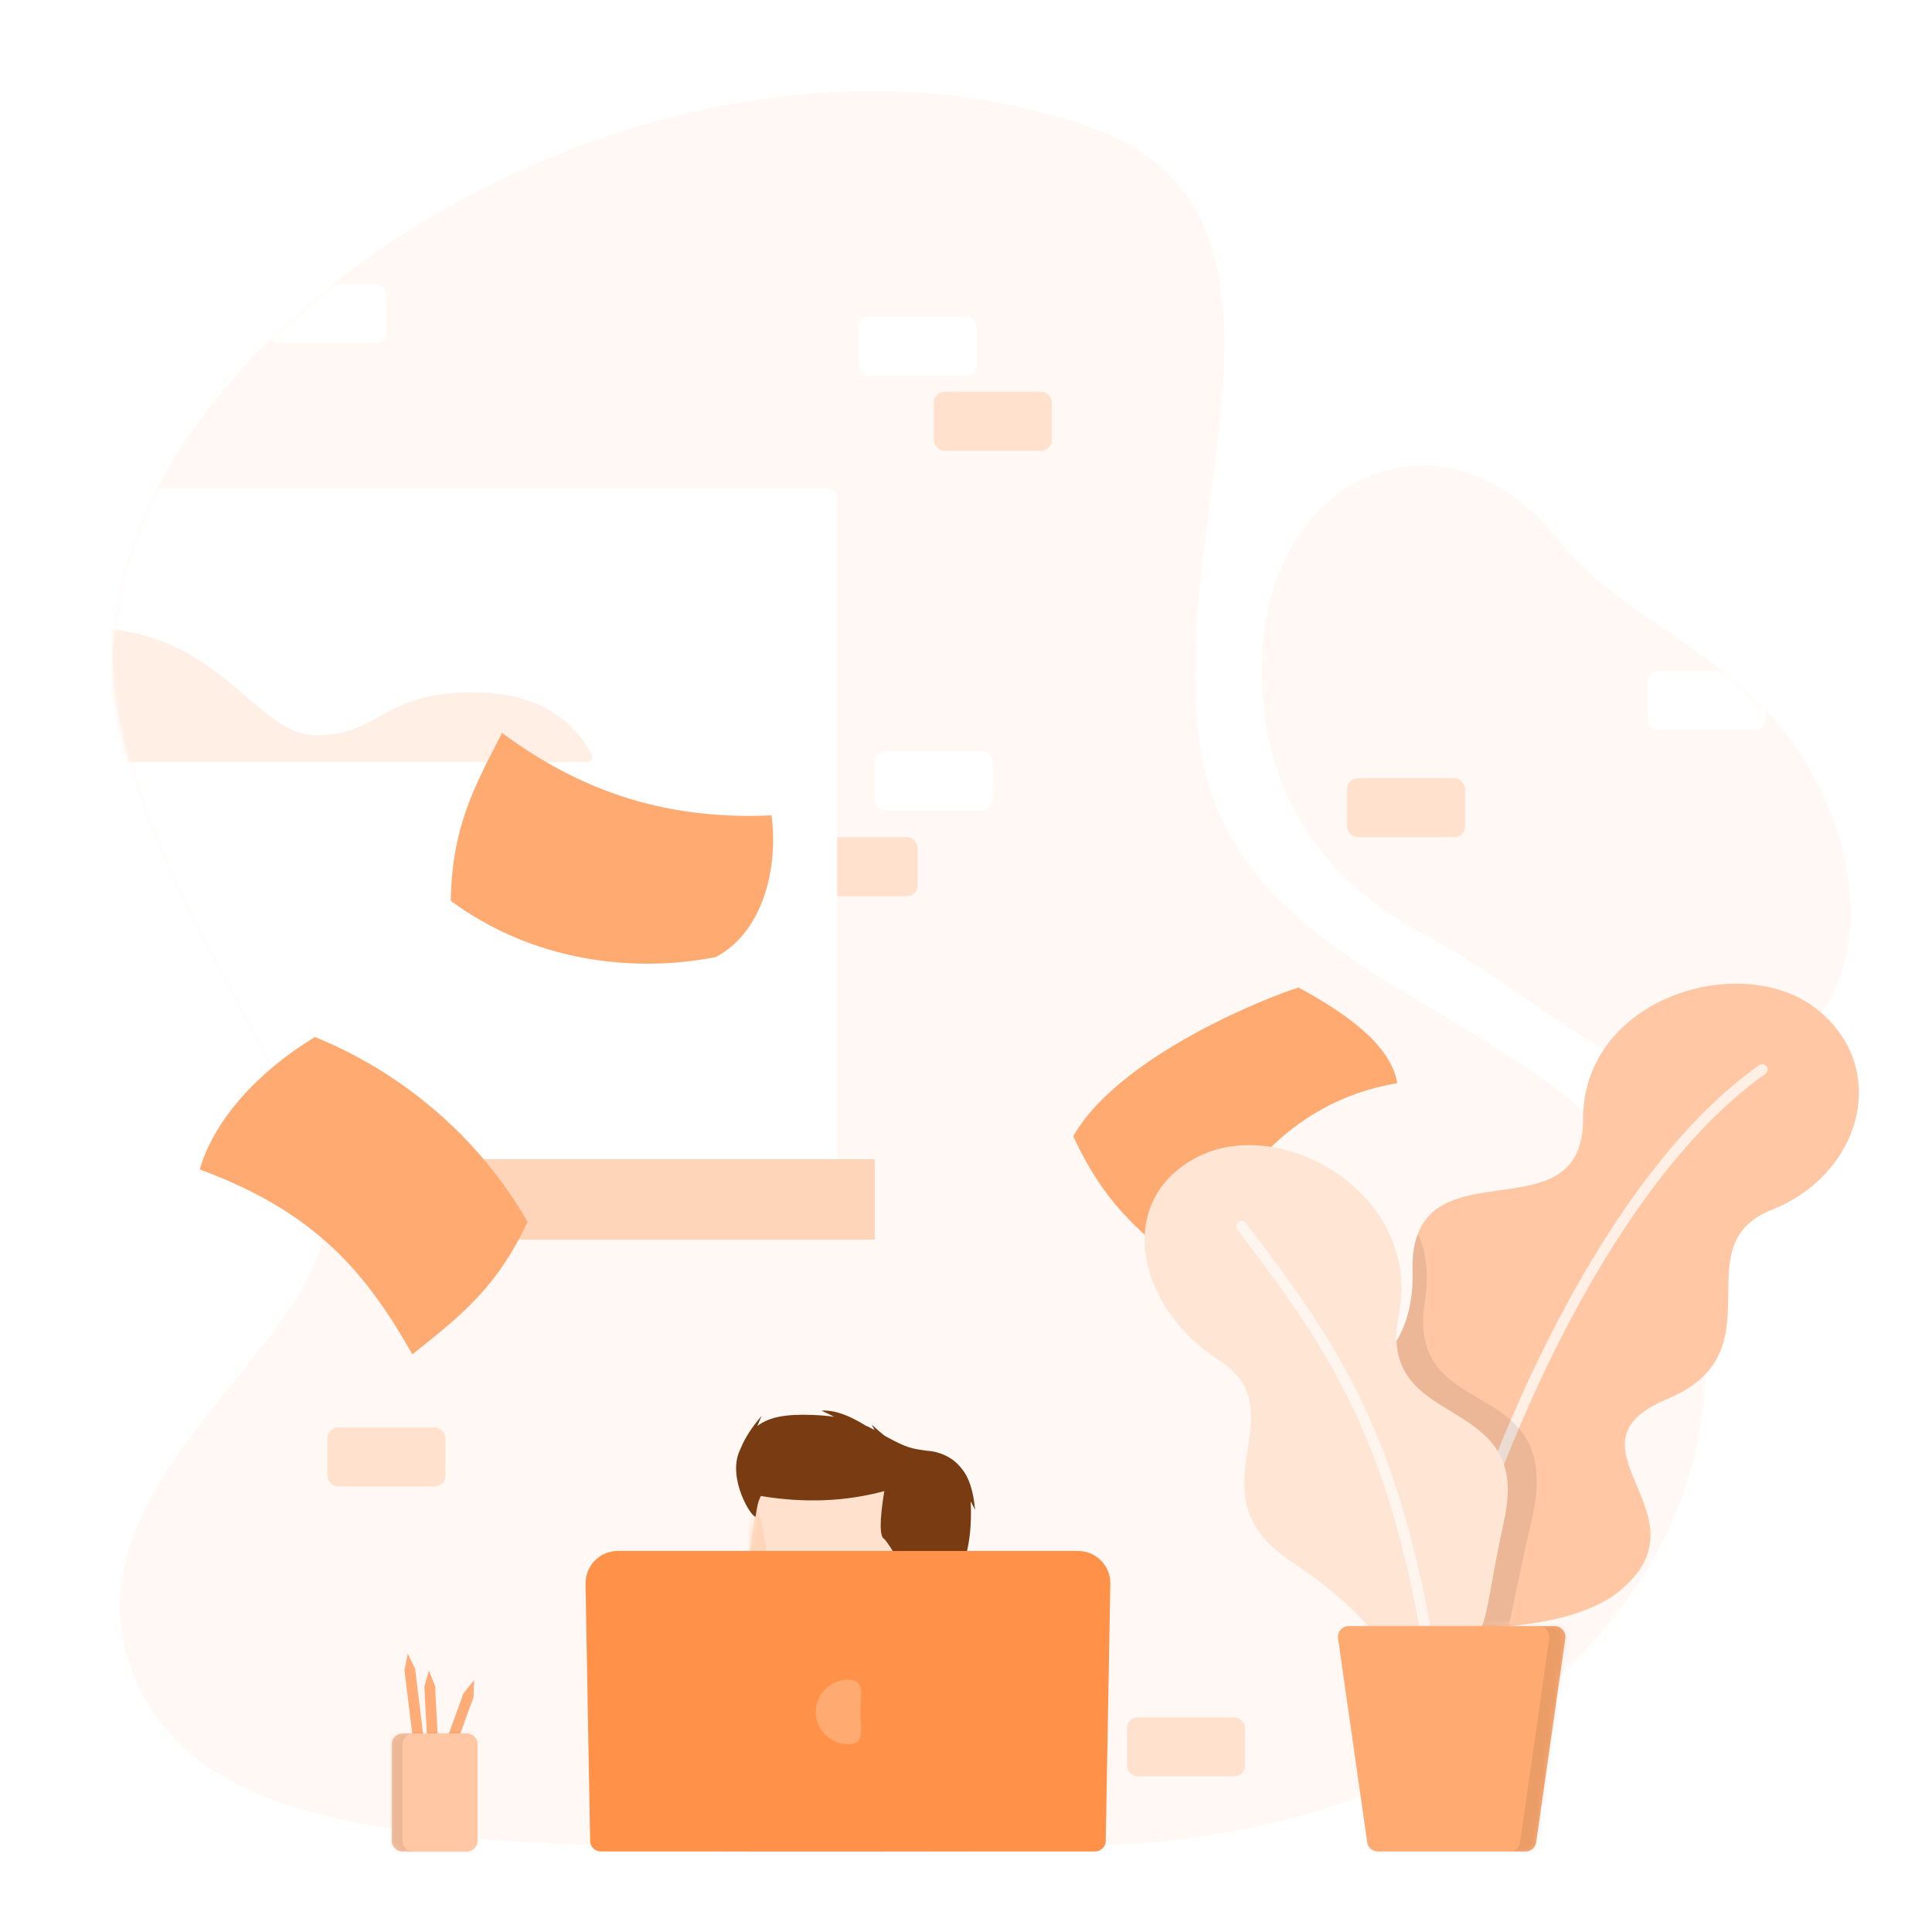 <svg xmlns="http://www.w3.org/2000/svg" xmlns:xlink="http://www.w3.org/1999/xlink" width="360" height="360" viewBox="0 0 360 360">
  <defs>
    <path id="illustration-problem-a" d="M180.551,327.916 C77.115,328.445 17.988,332.131 4.453,295.006 C-9.082,257.88 47.574,231.029 39.867,205.922 C30.664,175.938 7.412,150.071 1.682,115.186 C-8.847,51.089 99.435,-21.491 182.777,7.59 C229.992,24.064 194.987,84.347 204.322,126.838 C211.778,160.772 251.015,169.93 274.842,190.893 C328.504,238.104 283.986,327.387 180.551,327.916 Z M270.97,85.301 C281.076,98.317 301.041,104.887 313.485,121.639 C328.327,141.619 331.54,173.848 304.828,183.305 C284.78,190.402 268.689,170.468 245.619,158.259 C222.548,146.05 217.086,128.294 215.66,117.178 C210.159,74.283 247.762,55.41 270.97,85.301 Z"/>
    <path id="illustration-problem-c" d="M27.513,24.077 C28.839,27.431 28.645,31.75 26.931,37.033 C24.36,44.957 3.905,36.013 1.111,48.59 C-1.683,61.166 30.595,63.268 39.244,62.409 C45.009,61.836 54.956,62.103 69.085,63.208 C77.793,64.163 82.079,61.505 81.944,55.235 C81.808,48.965 73.175,43.379 56.046,38.478 C53.193,31.833 52.336,26.151 53.474,21.434 C54.715,17.521 56.546,12.768 58.966,7.175 L58.966,0.241 L53.474,0.804 L45.567,11.028 L34.96,24.077 L29.933,21.434 L27.513,24.077 Z"/>
    <path id="illustration-problem-e" d="M18.53,3.466 C50.42,15.288 33.369,7.044 53.427,1.471 C75.941,-4.784 65.547,27.579 50.6,31.13 C22.99,37.688 -24.574,-2.096 17.639,1.872 L18.53,3.466 Z"/>
    <path id="illustration-problem-g" d="M2.481,6.524 C-1.578,27.916 -0.301,39.142 6.311,40.203 C10.625,41.241 19.397,38.491 23.003,37.753 C25.407,37.261 27.538,33.583 29.397,26.72 L35.734,10.785 L20.059,0 L5.187,1.803 L2.481,6.524 Z"/>
    <path id="illustration-problem-i" d="M2,15 L14,15 L14,15 C15.105,15 16,15.895 16,17 L16,35 L16,35 C16,36.105 15.105,37 14,37 L2,37 L2,37 C0.895,37 1.3527075e-16,36.105 0,35 L0,17 L0,17 C-1.3527075e-16,15.895 0.895,15 2,15 Z"/>
    <path id="illustration-problem-k" d="M44.879,113.384 C53.148,119.948 71.016,120.872 81.201,119.387 C93.159,117.643 107.029,105.731 107,94.606 C106.947,74.007 82.574,78.057 83.143,53.403 C83.713,28.749 51.361,47.91 51.398,25.278 C51.434,2.645 22.015,-6.258 8.005,4.623 C-6.006,15.505 -0.597,35.488 16.26,42.154 C33.117,48.821 14.514,68.578 35.676,77.378 C56.838,86.178 26.902,99.116 44.879,113.384 Z"/>
    <path id="illustration-problem-m" d="M2.306,0 L40.694,0 L40.694,8.8817842e-16 C41.799,6.85272294e-16 42.694,0.895 42.694,2 C42.694,2.095 42.687,2.189 42.674,2.283 L37.245,40.283 L37.245,40.283 C37.105,41.268 36.261,42 35.265,42 L7.735,42 L7.735,42 C6.739,42 5.895,41.268 5.755,40.283 L0.326,2.283 L0.326,2.283 C0.17,1.189 0.93,0.176 2.023,0.02 C2.117,0.007 2.211,-6.48749144e-16 2.306,-6.66133815e-16 Z"/>
  </defs>
  <g fill="none" fill-rule="evenodd">
    <rect width="360" height="360" fill="#FFF"/>
    <g transform="translate(20 16)">
      <mask id="illustration-problem-b" fill="#fff">
        <use xlink:href="#illustration-problem-a"/>
      </mask>
      <use fill="#FFF8F4" xlink:href="#illustration-problem-a"/>
      <g mask="url(#illustration-problem-b)">
        <g transform="translate(30 37)">
          <rect width="22" height="11" x="124" y="20" fill="#FFE1CE" rx="2"/>
          <rect width="22" height="11" x="160" y="267" fill="#FFE1CE" rx="2"/>
          <rect width="22" height="11" x="11" y="213" fill="#FFE1CE" rx="2"/>
          <rect width="22" height="11" x="203" y="213" fill="#EBEBEB" rx="2"/>
          <rect width="22" height="11" x="31" y="158" fill="#EBEBEB" rx="2"/>
          <rect width="22" height="11" x="99" y="103" fill="#FFE1CE" rx="2"/>
          <rect width="22" height="11" x="110" y="6" fill="#FFF" rx="2"/>
          <rect width="22" height="11" x="113" y="87" fill="#FFF" rx="2"/>
          <rect width="22" height="11" x="42" y="108" fill="#FFF" rx="2"/>
          <rect width="22" height="11" x="220" y="229" fill="#FFF" rx="2"/>
          <rect width="22" height="11" x="160" y="158" fill="#FFF" rx="2"/>
          <rect width="22" height="11" fill="#FFF" rx="2"/>
          <rect width="22" height="11" x="257" y="72" fill="#FFF" rx="2"/>
          <rect width="22" height="11" x="201" y="92" fill="#FFE1CE" rx="2"/>
        </g>
      </g>
      <g mask="url(#illustration-problem-b)">
        <g transform="translate(-31 75)">
          <path fill="#FFF" d="M30,0 L165,0 L165,0 C166.105,-2.02906125e-16 167,0.895 167,2 L167,125 L30,125 L30,125 C28.895,125 28,124.105 28,123 L28,2 L28,2 C28,0.895 28.895,2.02906125e-16 30,0 Z"/>
          <rect width="135" height="15" x="39" y="125" fill="#FFD5BA"/>
          <path fill="#FFEFE5" d="M0.205,49.519 C4.417,41.84 11.834,38 22.455,38 C39.38,38 39.623,46 51.455,46 C63.287,46 69.152,26 94.455,26 C110.952,26 119.923,33.97 121.369,49.91 L121.369,49.91 C121.419,50.46 121.013,50.946 120.463,50.996 C120.433,50.999 120.403,51 120.373,51 L1.082,51 L1.082,51 C0.53,51 0.082,50.552 0.082,50 C0.082,49.832 0.125,49.666 0.205,49.519 Z" transform="matrix(-1 0 0 1 121.455 0)"/>
        </g>
      </g>
      <g mask="url(#illustration-problem-b)">
        <g transform="translate(97 246)">
          <g transform="translate(0 22.373)">
            <mask id="illustration-problem-d" fill="#fff">
              <use xlink:href="#illustration-problem-c"/>
            </mask>
            <use fill="#C0C0C0" xlink:href="#illustration-problem-c"/>
            <path fill="#B5B5B5" d="M26.951,27.791 C32.231,31.685 38.616,29.074 42.79,39.473 C43.602,41.497 43.628,44.015 44.635,46.07 C51.22,59.51 67.656,54.604 76.471,45.654 C86.202,35.773 58.473,-1.571 53.287,1.751 C49.664,4.072 44.968,12.364 41.605,15.036 C34.963,20.313 27.424,24.395 20.334,29.074 L26.951,27.791 Z" mask="url(#illustration-problem-d)"/>
            <g mask="url(#illustration-problem-d)">
              <g transform="translate(3.905 36.299)">
                <mask id="illustration-problem-f" fill="#fff">
                  <use xlink:href="#illustration-problem-e"/>
                </mask>
                <use fill="#999" xlink:href="#illustration-problem-e"/>
                <path fill="#878787" d="M23.046,-8.507 C28.326,-4.613 34.711,-7.224 38.885,3.175 C39.697,5.198 39.724,7.717 40.73,9.771 C47.315,23.212 63.751,18.306 72.566,9.355 C82.297,-0.525 54.568,-37.87 49.382,-34.547 C45.759,-32.226 41.063,-23.935 37.7,-21.263 C31.059,-15.985 23.52,-11.904 16.429,-7.224 L23.046,-8.507 Z" mask="url(#illustration-problem-f)"/>
              </g>
            </g>
          </g>
          <g transform="translate(21.825 10.687)">
            <mask id="illustration-problem-h" fill="#fff">
              <use xlink:href="#illustration-problem-g"/>
            </mask>
            <use fill="#FFE1CE" xlink:href="#illustration-problem-g"/>
            <path fill="#FFD5BA" d="M-3.847,45.095 C21.85,61.622 0.529,44.333 5.919,28.747 C5.828,27.317 3.096,27.752 2.934,26.329 C2.668,23.981 4.651,20.912 4.331,18.571 C-1.057,-20.79 -6.284,43.462 -7.202,18.571 L-3.847,45.095 Z" mask="url(#illustration-problem-h)"/>
          </g>
          <path fill="#783B12" d="M24.121,3.719 C26.292,2.05 29.381,1.46 34.409,1.652 C35.933,1.711 37.257,1.829 38.425,1.994 C37.742,1.627 36.961,1.246 36.067,0.857 C38.318,0.693 41.049,1.613 44.262,3.616 C44.861,3.886 45.416,4.172 45.954,4.466 C45.778,4.139 45.603,3.798 45.431,3.444 C46.313,4.281 47.105,4.961 47.812,5.515 C48.05,5.649 48.291,5.783 48.538,5.916 C52.042,7.803 52.929,7.929 55.681,8.321 C57.507,8.389 60.416,9.258 62.239,11.721 C63.567,13.311 64.384,15.851 64.688,19.342 C64.415,18.77 64.15,18.247 63.893,17.768 C63.891,17.831 63.888,17.896 63.885,17.96 C64.601,34.711 56.108,36.548 53.129,44.704 C54.378,36.968 58.168,32.452 58.388,29.75 C58.608,27.048 55.493,27.726 54.606,29.45 C53.72,31.174 53.062,34.036 52.153,33.904 C52.194,31.66 49.051,26.1 47.777,24.778 C46.881,24.353 46.881,21.375 47.777,15.842 C40.568,17.799 32.899,18.104 24.771,16.759 C24.231,17.874 24.078,18.655 23.792,20.596 C23.05,20.858 18.497,13.519 20.816,8.321 C20.896,8.143 20.976,7.969 21.057,7.799 C21.82,5.92 23.11,3.926 24.926,1.817 C24.615,2.503 24.348,3.135 24.121,3.719 Z"/>
        </g>
      </g>
    </g>
    <g transform="translate(109 289)">
      <path fill="#FF9248" d="M6.108,0 L91.892,0 L91.892,8.8817842e-16 C95.206,-8.55003309e-15 97.892,2.686 97.892,6 C97.892,6.036 97.892,6.071 97.891,6.107 L97.035,54.036 L97.035,54.036 C97.016,55.126 96.126,56 95.035,56 L2.965,56 L2.965,56 C1.874,56 0.984,55.126 0.965,54.036 L0.109,6.107 L0.109,6.107 C0.05,2.794 2.688,0.06 6.001,0.001 C6.037,0 6.072,8.94738374e-16 6.108,8.8817842e-16 Z"/>
      <path fill="#FFAA71" d="M49,36 C52.314,36 51.31,33.314 51.31,30 C51.31,26.686 52.314,24 49,24 C45.686,24 43,26.686 43,30 C43,33.314 45.686,36 49,36 Z"/>
    </g>
    <g fill="#FFAA71" transform="translate(35 135)">
      <path d="M15.382,60.01 C23.974,56.027 36.037,56.179 48.087,60.01 C53.457,75.521 54.39,94.592 48.087,112.512 C35.226,116.21 26.99,114.668 15.382,112.512 C21.101,96.309 23.663,81.725 15.382,60.01 Z" transform="rotate(-49 33.927 85.912)"/>
      <path d="M60.783,0.802 C69.376,-3.181 81.904,-4.206 89.081,3.023 C96.519,17.002 99.792,35.384 93.489,53.303 C80.628,57.001 72.392,55.46 60.783,53.303 C66.503,37.101 67.758,20.364 60.783,0.802 Z" transform="rotate(107 78.805 26.616)"/>
      <path d="M177.448,44.99 C183.73,41.163 193.802,43.769 202.905,47.166 C203.277,47.288 215.885,79.142 209.582,97.061 C196.72,100.759 189.057,99.648 177.448,97.492 C183.168,81.289 188.652,63.424 177.448,44.99 Z" transform="scale(-1 1) rotate(-49 0 497.85)"/>
    </g>
    <g transform="translate(73 308)">
      <polygon fill="#FFAC77" points="3.942 3.003 4.942 .003 5.942 3.003 5.942 32.003 3.942 32.003" transform="rotate(-7 4.942 16.003)"/>
      <polygon fill="#FFAC77" points="6.753 6.221 7.753 3.221 8.753 6.221 8.753 35.221 6.753 35.221" transform="rotate(-3 7.753 19.22)"/>
      <polygon fill="#FFAC77" points="8.852 7.103 9.852 4.103 10.852 7.103 10.852 36.103 8.852 36.103" transform="rotate(20 9.852 20.103)"/>
      <mask id="illustration-problem-j" fill="#fff">
        <use xlink:href="#illustration-problem-i"/>
      </mask>
      <use fill="#FFC7A4" xlink:href="#illustration-problem-i"/>
      <path fill="#000" fill-opacity=".08" d="M-2,14 L20,14 L20,39 L-2,39 L-2,14 Z M4,15 L4,15 C2.895,15 2,15.895 2,17 L2,17 L2,35 C2,36.105 2.895,37 4,37 L16,37 C17.105,37 18,36.105 18,35 L18,17 C18,15.895 17.105,15 16,15 L4,15 Z" mask="url(#illustration-problem-j)"/>
    </g>
    <g transform="translate(197 183)">
      <g transform="matrix(-1 0 0 1 149.375 .291)">
        <mask id="illustration-problem-l" fill="#fff">
          <use xlink:href="#illustration-problem-k"/>
        </mask>
        <use fill="#FFC7A4" xlink:href="#illustration-problem-k"/>
        <path stroke="#FFEFE5" stroke-linecap="round" stroke-width="2" d="M79.237,125.634 C65.755,76.764 43.185,33.797 18,16" mask="url(#illustration-problem-l)"/>
        <path fill="#000" fill-opacity=".08" d="M69.486,131.709 C82.144,127.294 78.617,128.562 85.352,100.168 C92.087,71.774 61.725,82.758 65.486,59.209 C66.32,53.987 65.649,49.692 64.2,46.634 C62.486,50.709 63.536,53.709 63.036,57.709 C62.361,63.106 60.986,65.209 60.186,66.609 C58.997,86.471 64.871,133.318 69.486,131.709 Z" mask="url(#illustration-problem-l)" transform="matrix(-1 0 0 1 146.361 0)"/>
      </g>
      <g transform="rotate(11 -125.965 112.975)">
        <path fill="#FFE5D4" d="M67.123,87.099 C79.781,82.684 76.439,84.993 77.009,60.339 C77.578,35.685 50.382,49.321 50.419,26.688 C50.456,4.056 22.099,-5.906 8.088,4.976 C-5.923,15.857 2.238,34.754 19.096,41.421 C35.953,48.087 18.213,66.817 39.375,75.617 C60.537,84.417 57.391,90.493 67.123,87.099 Z"/>
        <path stroke="#FFF5EF" stroke-linecap="round" stroke-width="2" d="M72.103,99.101 C56.271,51.249 41.307,36.4 18.556,16.181"/>
      </g>
      <g transform="translate(52 120)">
        <mask id="illustration-problem-n" fill="#fff">
          <use xlink:href="#illustration-problem-m"/>
        </mask>
        <use fill="#FFAA71" xlink:href="#illustration-problem-m"/>
        <path fill="#000" fill-opacity=".08" d="M5,42 L5,47 L45,47 L45,-2 L5,-2 L5,1.77635684e-15 L37.694,0 L37.694,8.8817842e-16 C38.799,8.8817842e-16 39.694,0.895 39.694,2 C39.694,2.095 39.687,2.189 39.674,2.283 L34.245,40.283 L34.245,40.283 C34.105,41.268 33.261,42 32.265,42 L5,42 Z" mask="url(#illustration-problem-n)"/>
      </g>
    </g>
  </g>
</svg>
